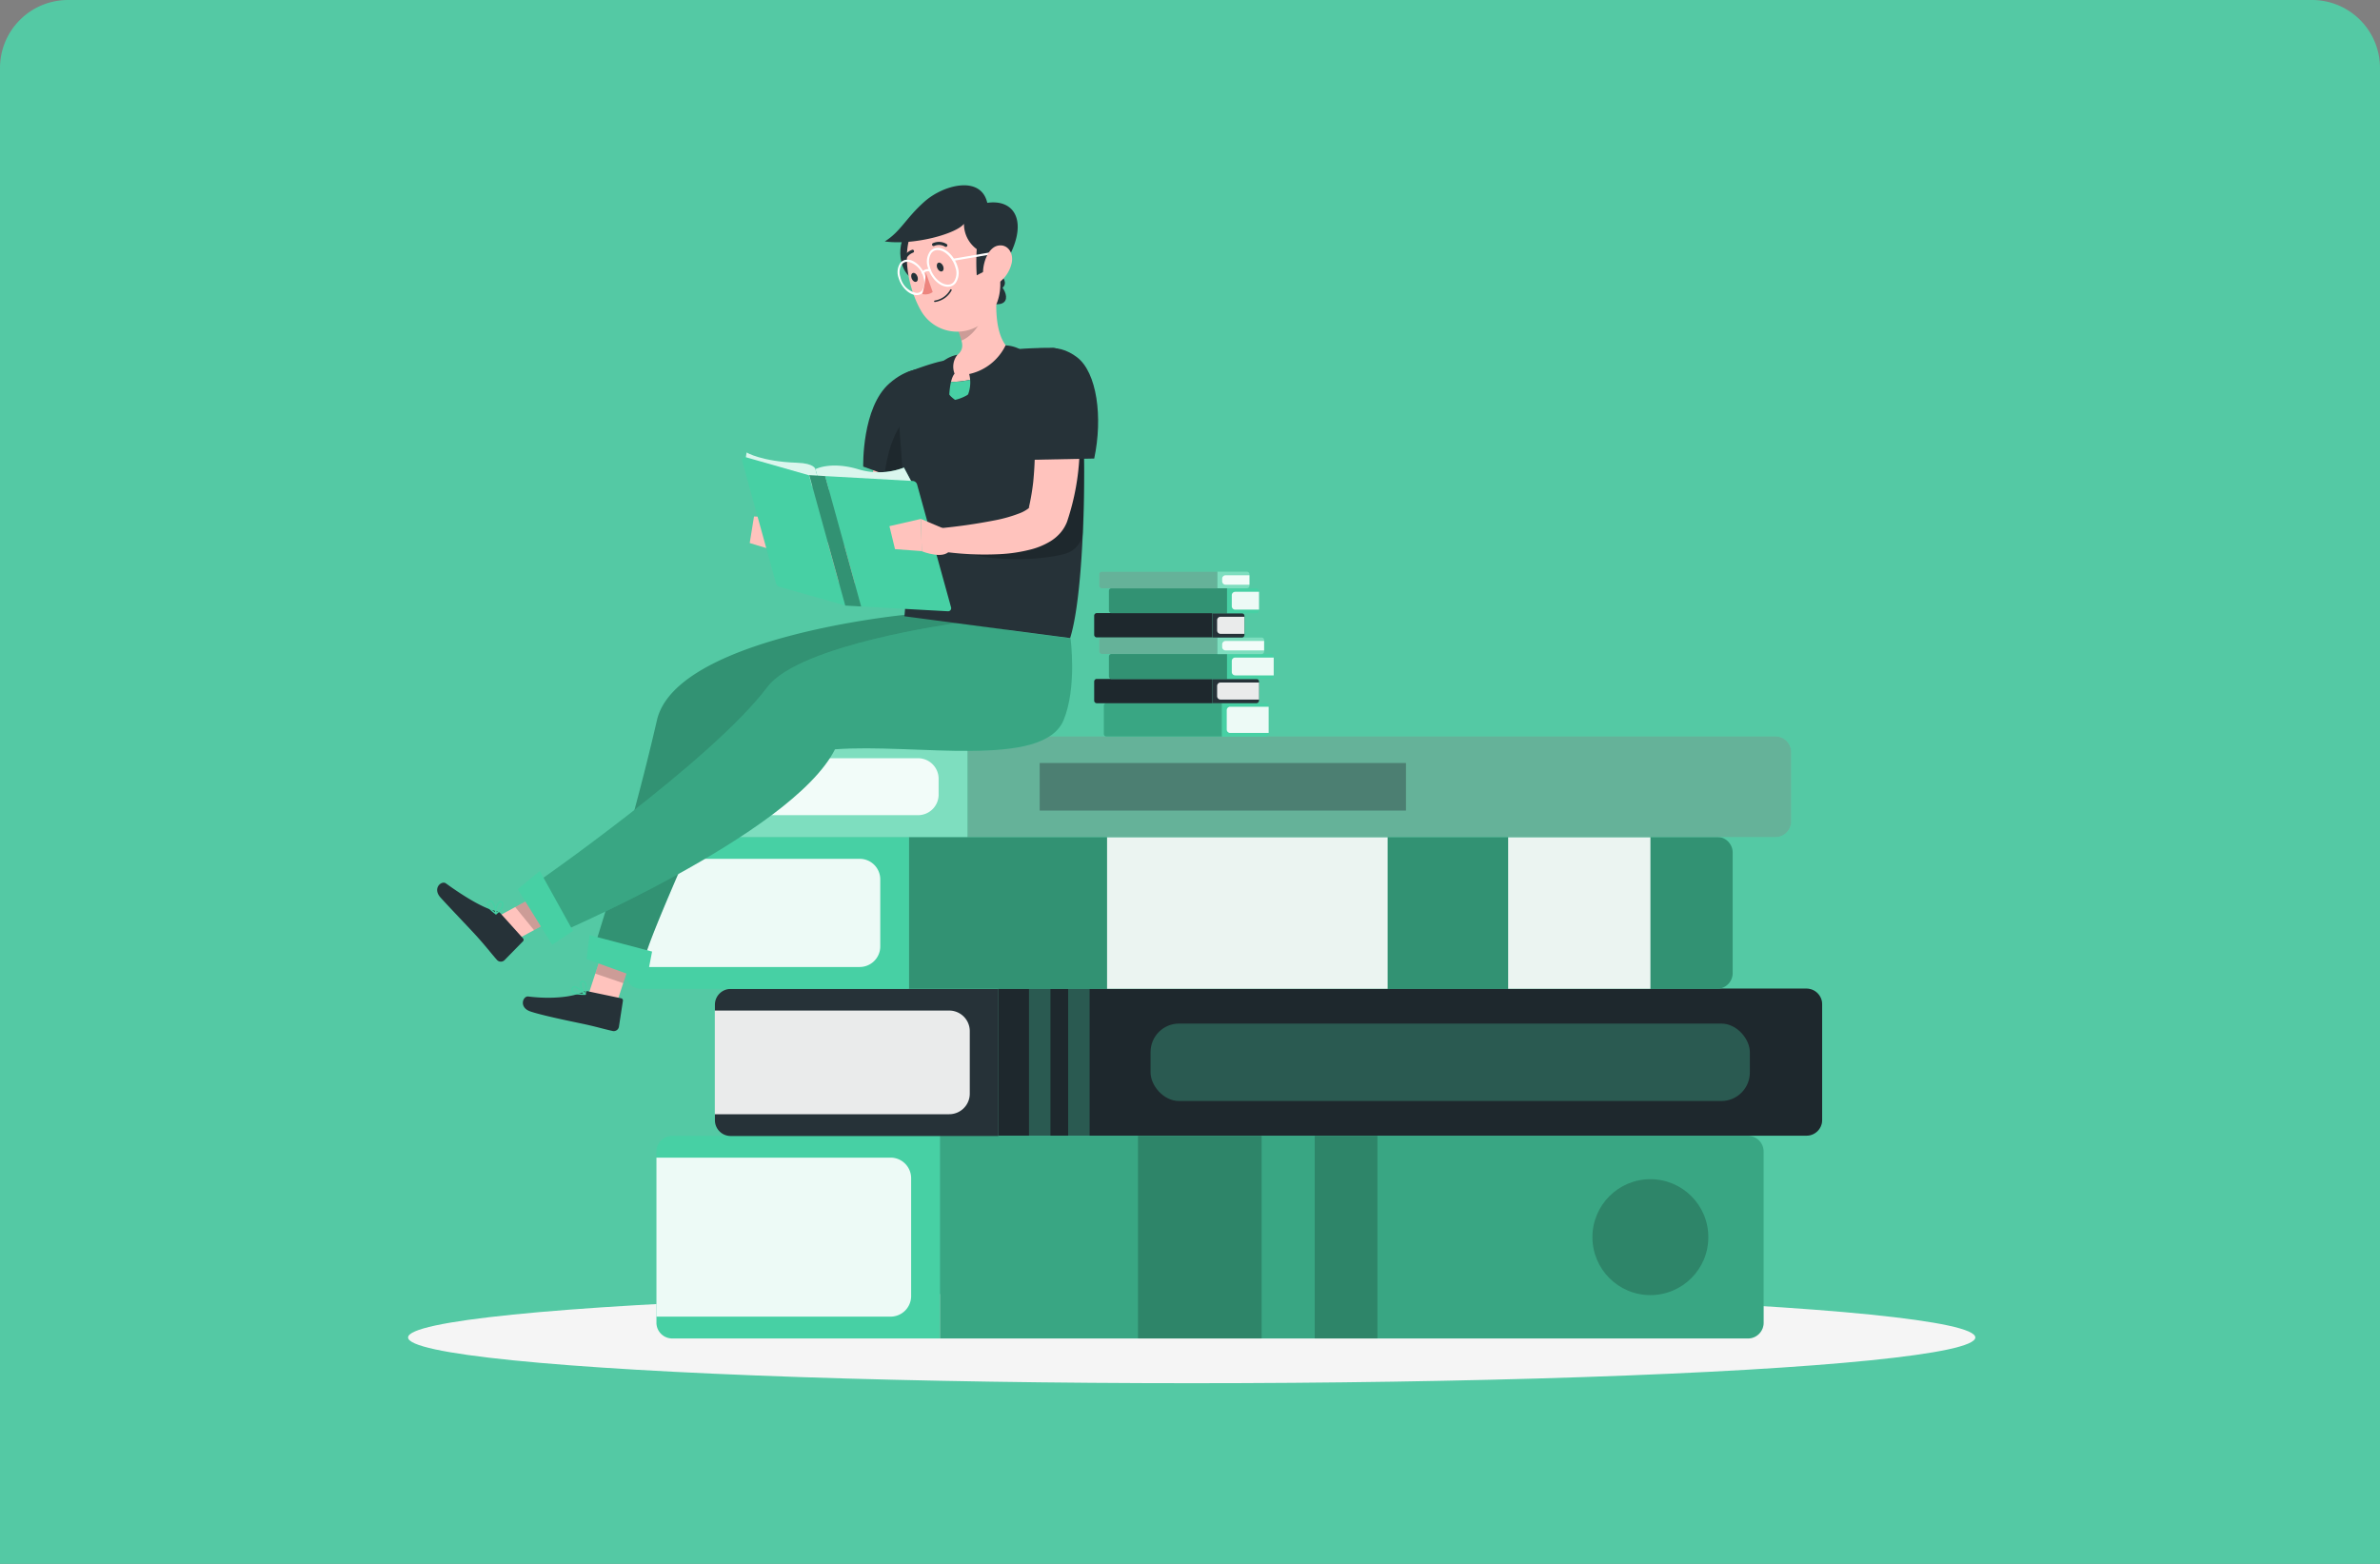 <svg xmlns="http://www.w3.org/2000/svg" width="350" height="230" viewBox="0 0 350 230">
  <rect x="0" y="0" width="350" height="230" fill="#808080" stroke="none"/>
  <g id="Group_987" data-name="Group 987" transform="translate(-1184 -1560)">
    <path id="shutterstock_401921782-resized" d="M10,0H340a10,10,0,0,1,10,10V230a0,0,0,0,1,0,0H0a0,0,0,0,1,0,0V10A10,10,0,0,1,10,0Z" transform="translate(1184 1560)" fill="#54c9a4"/>
    <g id="Bibliophile-rafiki" transform="translate(1187.902 1456.114)">
      <g id="freepik--Shadow--inject-157" transform="translate(56.11 293.86)">
        <ellipse id="freepik--path--inject-157" cx="115.238" cy="6.728" rx="115.238" ry="6.728" transform="translate(0 0)" fill="#f5f5f5"/>
      </g>
      <g id="freepik--Books--inject-157" transform="translate(88.092 187.965)">
        <path id="Path_886" data-name="Path 886" d="M2.306,0H121.14V29.8H2.306A2.306,2.306,0,0,1,0,27.495V2.306A2.306,2.306,0,0,1,2.306,0Z" transform="translate(167.362 112.772) rotate(180)" fill="#47d0a4"/>
        <path id="Path_887" data-name="Path 887" d="M2.306,0H121.14V29.8H2.306A2.306,2.306,0,0,1,0,27.495V2.306A2.306,2.306,0,0,1,2.306,0Z" transform="translate(167.362 112.772) rotate(180)" opacity="0.2"/>
        <rect id="Rectangle_125" data-name="Rectangle 125" width="18.181" height="29.801" transform="translate(93.538 112.772) rotate(180)" opacity="0.2"/>
        <rect id="Rectangle_126" data-name="Rectangle 126" width="9.218" height="29.801" transform="translate(110.567 112.772) rotate(180)" opacity="0.2"/>
        <path id="Path_888" data-name="Path 888" d="M119.878,366.35h39.358v29.8H119.878a2.318,2.318,0,0,1-2.318-2.318V368.668a2.318,2.318,0,0,1,2.318-2.318Z" transform="translate(-113.019 -283.379)" fill="#47d0a4"/>
        <path id="Path_889" data-name="Path 889" d="M117.56,371.74h34.431a3.025,3.025,0,0,1,3.025,3.025V392.1a3.025,3.025,0,0,1-3.025,3.025H117.56Z" transform="translate(-113.019 -285.565)" fill="#fff" opacity="0.9"/>
        <circle id="Ellipse_8" data-name="Ellipse 8" cx="8.523" cy="8.523" r="8.523" transform="translate(142.186 89.348)" opacity="0.2"/>
        <path id="Path_890" data-name="Path 890" d="M2.306,0h118.87V21.628H2.306A2.306,2.306,0,0,1,0,19.322V2.282A2.306,2.306,0,0,1,2.306,0Z" transform="translate(175.969 82.947) rotate(180)" fill="#263238"/>
        <path id="Path_891" data-name="Path 891" d="M2.306,0h118.87V21.628H2.306A2.306,2.306,0,0,1,0,19.322V2.282A2.306,2.306,0,0,1,2.306,0Z" transform="translate(175.969 82.947) rotate(180)" opacity="0.2"/>
        <path id="Path_892" data-name="Path 892" d="M134.348,330h39.358v21.628H134.348a2.318,2.318,0,0,1-2.318-2.318V332.294A2.318,2.318,0,0,1,134.348,330Z" transform="translate(-118.889 -268.634)" fill="#263238"/>
        <path id="Path_893" data-name="Path 893" d="M132,335.35h34.472a3.025,3.025,0,0,1,3.025,3.025v9.183a3.025,3.025,0,0,1-3.025,3.037H132Z" transform="translate(-118.877 -270.804)" fill="#fff" opacity="0.9"/>
        <rect id="Rectangle_127" data-name="Rectangle 127" width="88.13" height="11.388" rx="4.19" transform="translate(165.336 77.848) rotate(180)" fill="#47d0a4" opacity="0.3"/>
        <rect id="Rectangle_128" data-name="Rectangle 128" width="3.156" height="21.628" transform="translate(62.484 82.971) rotate(180)" fill="#47d0a4" opacity="0.3"/>
        <rect id="Rectangle_129" data-name="Rectangle 129" width="3.156" height="21.628" transform="translate(68.243 82.971) rotate(180)" fill="#47d0a4" opacity="0.3"/>
        <path id="Path_894" data-name="Path 894" d="M2.306,0H121.134V22.336H2.306A2.306,2.306,0,0,1,0,20.03V2.306A2.306,2.306,0,0,1,2.306,0Z" transform="translate(162.81 61.343) rotate(180)" fill="#47d0a4"/>
        <path id="Path_895" data-name="Path 895" d="M2.306,0H121.134V22.336H2.306A2.306,2.306,0,0,1,0,20.03V2.306A2.306,2.306,0,0,1,2.306,0Z" transform="translate(162.81 61.343) rotate(180)" opacity="0.3"/>
        <rect id="Rectangle_130" data-name="Rectangle 130" width="41.26" height="22.312" transform="translate(112.07 61.343) rotate(180)" fill="#fff" opacity="0.9"/>
        <rect id="Rectangle_131" data-name="Rectangle 131" width="20.921" height="22.312" transform="translate(150.715 61.343) rotate(180)" fill="#fff" opacity="0.9"/>
        <path id="Path_896" data-name="Path 896" d="M112.238,292.42h39.334v22.336H112.238a2.318,2.318,0,0,1-2.318-2.318v-17.7A2.318,2.318,0,0,1,112.238,292.42Z" transform="translate(-109.92 -253.389)" fill="#47d0a4"/>
        <path id="Path_897" data-name="Path 897" d="M109.92,297.8h34.431a3.025,3.025,0,0,1,3.025,3.025v9.86a3.025,3.025,0,0,1-3.025,3.025H109.92Z" transform="translate(-109.92 -255.572)" fill="#fff" opacity="0.9"/>
        <path id="Path_898" data-name="Path 898" d="M2.306,0H121.134V14.8H2.306A2.306,2.306,0,0,1,0,12.493V2.306A2.306,2.306,0,0,1,2.306,0Z" transform="translate(171.404 39.031) rotate(180)" fill="#47d0a4"/>
        <path id="Path_899" data-name="Path 899" d="M2.306,0H121.134V14.8H2.306A2.306,2.306,0,0,1,0,12.493V2.306A2.306,2.306,0,0,1,2.306,0Z" transform="translate(171.404 39.031) rotate(180)" fill="#fff" opacity="0.3"/>
        <path id="Path_900" data-name="Path 900" d="M2.306,0H121.134V14.8H2.306A2.306,2.306,0,0,1,0,12.493V2.306A2.306,2.306,0,0,1,2.306,0Z" transform="translate(171.404 39.031) rotate(180)" opacity="0.2"/>
        <path id="Path_901" data-name="Path 901" d="M126.7,267.52h39.358v14.8H126.7A2.318,2.318,0,0,1,124.38,280V269.838A2.318,2.318,0,0,1,126.7,267.52Z" transform="translate(-115.786 -243.288)" fill="#47d0a4"/>
        <path id="Path_902" data-name="Path 902" d="M126.7,267.52h39.358v14.8H126.7A2.318,2.318,0,0,1,124.38,280V269.838A2.318,2.318,0,0,1,126.7,267.52Z" transform="translate(-115.786 -243.288)" fill="#fff" opacity="0.3"/>
        <path id="Path_903" data-name="Path 903" d="M124.38,272.91H158.8a3.025,3.025,0,0,1,3.025,3.025v2.377a3.025,3.025,0,0,1-3.025,2.972H124.38Z" transform="translate(-115.786 -245.475)" fill="#fff" opacity="0.9"/>
        <rect id="Rectangle_132" data-name="Rectangle 132" width="53.86" height="6.995" transform="translate(114.763 35.132) rotate(180)" fill="#263238" opacity="0.4"/>
        <path id="Path_904" data-name="Path 904" d="M228.64,259.28h16.992v4.9H228.64a.38.38,0,0,1-.38-.38v-4.16A.38.38,0,0,1,228.64,259.28Z" transform="translate(-157.925 -239.946)" fill="#47d0a4"/>
        <path id="Path_905" data-name="Path 905" d="M228.64,259.28h16.992v4.9H228.64a.38.38,0,0,1-.38-.38v-4.16A.38.38,0,0,1,228.64,259.28Z" transform="translate(-157.925 -239.946)" opacity="0.2"/>
        <path id="Path_906" data-name="Path 906" d="M.4,0H6.859V4.9H.38A.38.38,0,0,1,0,4.524V.363A.38.38,0,0,1,.4,0Z" transform="translate(94.591 24.244) rotate(180)" fill="#47d0a4"/>
        <path id="Path_907" data-name="Path 907" d="M0,0H5.664a.5.5,0,0,1,.5.5V3.352a.5.5,0,0,1-.5.5H0V0Z" transform="translate(94.573 23.715) rotate(180)" fill="#fff" opacity="0.9"/>
        <path id="Path_908" data-name="Path 908" d="M226.26,253.29h16.992v3.566H226.26a.38.38,0,0,1-.38-.38v-2.8a.38.38,0,0,1,.38-.386Z" transform="translate(-156.959 -237.516)" fill="#263238"/>
        <path id="Path_909" data-name="Path 909" d="M226.26,253.29h16.992v3.566H226.26a.38.38,0,0,1-.38-.38v-2.8a.38.38,0,0,1,.38-.386Z" transform="translate(-156.959 -237.516)" opacity="0.2"/>
        <path id="Path_910" data-name="Path 910" d="M.38,0H6.859V3.566H.38A.38.38,0,0,1,0,3.186V.386A.38.38,0,0,1,.38,0Z" transform="translate(93.152 19.34) rotate(180)" fill="#263238"/>
        <path id="Path_911" data-name="Path 911" d="M0,0H5.664a.5.5,0,0,1,.5.5v1.51a.5.5,0,0,1-.5.5H0Z" transform="translate(93.158 18.811) rotate(180)" fill="#fff" opacity="0.9"/>
        <path id="Path_912" data-name="Path 912" d="M229.9,247.12h16.992v3.673H229.9a.38.38,0,0,1-.38-.38V247.5A.38.38,0,0,1,229.9,247.12Z" transform="translate(-158.436 -235.013)" fill="#47d0a4"/>
        <path id="Path_913" data-name="Path 913" d="M229.9,247.12h16.992v3.673H229.9a.38.38,0,0,1-.38-.38V247.5A.38.38,0,0,1,229.9,247.12Z" transform="translate(-158.436 -235.013)" opacity="0.3"/>
        <path id="Path_914" data-name="Path 914" d="M.38,0H6.859V3.673H.38A.38.38,0,0,1,0,3.293V.386A.38.38,0,0,1,.38,0Z" transform="translate(95.316 15.774) rotate(180)" fill="#47d0a4"/>
        <path id="Path_915" data-name="Path 915" d="M0,0H5.664a.5.5,0,0,1,.5.5V2.122a.5.5,0,0,1-.5.5H0Z" transform="translate(95.316 15.251) rotate(180)" fill="#fff" opacity="0.9"/>
        <path id="Path_916" data-name="Path 916" d="M227.52,243h16.992v2.437H227.52a.38.38,0,0,1-.38-.38V243.38A.38.38,0,0,1,227.52,243Z" transform="translate(-157.471 -233.342)" fill="#47d0a4"/>
        <path id="Path_917" data-name="Path 917" d="M227.52,243h16.992v2.437H227.52a.38.38,0,0,1-.38-.38V243.38A.38.38,0,0,1,227.52,243Z" transform="translate(-157.471 -233.342)" fill="#fff" opacity="0.3"/>
        <path id="Path_918" data-name="Path 918" d="M227.52,243h16.992v2.437H227.52a.38.38,0,0,1-.38-.38V243.38A.38.38,0,0,1,227.52,243Z" transform="translate(-157.471 -233.342)" opacity="0.2"/>
        <path id="Path_919" data-name="Path 919" d="M.38,0H6.859V2.437H.38A.38.38,0,0,1,0,2.056V.386A.38.38,0,0,1,.38,0Z" transform="translate(93.907 12.119) rotate(180)" fill="#47d0a4"/>
        <path id="Path_920" data-name="Path 920" d="M.38,0H6.859V2.437H.38A.38.38,0,0,1,0,2.056V.386A.38.38,0,0,1,.38,0Z" transform="translate(93.907 12.119) rotate(180)" fill="#fff" opacity="0.3"/>
        <path id="Path_921" data-name="Path 921" d="M0,0H5.664a.5.5,0,0,1,.5.5V.886a.5.5,0,0,1-.5.5H0V0Z" transform="translate(93.901 11.578) rotate(180)" fill="#fff" opacity="0.9"/>
        <path id="Path_922" data-name="Path 922" d="M226.26,237h16.992v3.566H226.26a.38.38,0,0,1-.38-.38v-2.8a.38.38,0,0,1,.38-.386Z" transform="translate(-156.959 -230.908)" fill="#263238"/>
        <path id="Path_923" data-name="Path 923" d="M226.26,237h16.992v3.566H226.26a.38.38,0,0,1-.38-.38v-2.8a.38.38,0,0,1,.38-.386Z" transform="translate(-156.959 -230.908)" opacity="0.2"/>
        <path id="Path_924" data-name="Path 924" d="M.4,0H4.7V3.567H.38A.38.38,0,0,1,0,3.186V.387A.38.38,0,0,1,.4,0Z" transform="translate(91.013 9.688) rotate(180)" fill="#263238"/>
        <path id="Path_925" data-name="Path 925" d="M0,0H3.507a.5.5,0,0,1,.5.5v1.51a.5.5,0,0,1-.5.5H0V0Z" transform="translate(91.001 9.141) rotate(180)" fill="#fff" opacity="0.9"/>
        <path id="Path_926" data-name="Path 926" d="M229.9,230.85h16.992v3.655H229.9a.38.38,0,0,1-.38-.38v-2.912A.38.38,0,0,1,229.9,230.85Z" transform="translate(-158.436 -228.413)" fill="#47d0a4"/>
        <path id="Path_927" data-name="Path 927" d="M229.9,230.85h16.992v3.655H229.9a.38.38,0,0,1-.38-.38v-2.912A.38.38,0,0,1,229.9,230.85Z" transform="translate(-158.436 -228.413)" opacity="0.3"/>
        <path id="Path_928" data-name="Path 928" d="M.38,0H4.7V3.655H.38A.38.38,0,0,1,0,3.275V.369A.38.38,0,0,1,.38,0Z" transform="translate(93.158 6.11) rotate(180)" fill="#47d0a4"/>
        <path id="Path_929" data-name="Path 929" d="M0,0H3.507a.5.5,0,0,1,.5.5V2.122a.5.5,0,0,1-.5.5H0V0Z" transform="translate(93.158 5.581) rotate(180)" fill="#fff" opacity="0.9"/>
        <path id="Path_930" data-name="Path 930" d="M227.52,226.76h16.992V229.2H227.52a.38.38,0,0,1-.38-.38V227.14A.38.38,0,0,1,227.52,226.76Z" transform="translate(-157.471 -226.754)" fill="#47d0a4"/>
        <path id="Path_931" data-name="Path 931" d="M227.52,226.76h16.992V229.2H227.52a.38.38,0,0,1-.38-.38V227.14A.38.38,0,0,1,227.52,226.76Z" transform="translate(-157.471 -226.754)" fill="#fff" opacity="0.3"/>
        <path id="Path_932" data-name="Path 932" d="M227.52,226.76h16.992V229.2H227.52a.38.38,0,0,1-.38-.38V227.14A.38.38,0,0,1,227.52,226.76Z" transform="translate(-157.471 -226.754)" opacity="0.2"/>
        <path id="Path_933" data-name="Path 933" d="M.38,0H4.7V2.437H.38A.38.38,0,0,1,0,2.056V.38A.38.38,0,0,1,.38,0Z" transform="translate(91.75 2.437) rotate(180)" fill="#47d0a4"/>
        <path id="Path_934" data-name="Path 934" d="M.38,0H4.7V2.437H.38A.38.38,0,0,1,0,2.056V.38A.38.38,0,0,1,.38,0Z" transform="translate(91.75 2.437) rotate(180)" fill="#fff" opacity="0.3"/>
        <path id="Path_935" data-name="Path 935" d="M0,0H3.507a.5.5,0,0,1,.5.5V.886a.5.5,0,0,1-.5.5H0V0Z" transform="translate(91.744 1.914) rotate(180)" fill="#fff" opacity="0.9"/>
      </g>
      <g id="freepik--Character--inject-157" transform="translate(60.384 131.14)">
        <path id="Path_936" data-name="Path 936" d="M104.073,328.5l-3.923-1.967,3.186-9.747,3.923,1.967Z" transform="translate(-78.249 -206.449)" fill="#ffc3bd"/>
        <path id="Path_937" data-name="Path 937" d="M94.15,330.589l4.814,1.01a.321.321,0,0,1,.262.363l-.594,3.857a.773.773,0,0,1-.909.594c-1.67-.38-2.455-.648-4.571-1.094-1.3-.273-5.8-1.189-7.536-1.783s-1.1-2.3-.309-2.2c3.566.44,6.615.042,8.024-.654a1.249,1.249,0,0,1,.82-.1Z" transform="translate(-71.905 -212.034)" fill="#263238"/>
        <path id="Path_938" data-name="Path 938" d="M108.187,318.767l-3.923-1.967-1.825,5.593,4.107,1.4Z" transform="translate(-79.178 -206.453)" opacity="0.2"/>
        <path id="Path_939" data-name="Path 939" d="M147.635,237.43S114,240.687,111.19,252.937c-4.048,17.6-9.51,34.324-9.51,34.324l7.524,1.325c1.153-5.01,9.729-22.585,13.753-34.431,9.111-1.361,33.468,3.81,37.117-3.12a26.336,26.336,0,0,0,2.906-11.358Z" transform="translate(-78.87 -174.257)" fill="#47d0a4"/>
        <path id="Path_940" data-name="Path 940" d="M147.635,237.43S114,240.687,111.19,252.937c-4.048,17.6-9.51,34.324-9.51,34.324l7.524,1.325c1.153-5.01,9.729-22.585,13.753-34.431,9.111-1.361,33.468,3.81,37.117-3.12a26.336,26.336,0,0,0,2.906-11.358Z" transform="translate(-78.87 -174.257)" opacity="0.3"/>
        <path id="Path_941" data-name="Path 941" d="M109.086,323.392l-8.8-3.186.422-3.536,9.206,2.425Z" transform="translate(-78.306 -206.4)" fill="#47d0a4"/>
        <path id="Path_942" data-name="Path 942" d="M97.349,330.508a5.12,5.12,0,0,0,1.189.083.107.107,0,0,0,.1-.059.113.113,0,0,0,0-.107c-.119-.125-1.189-1.189-1.724-1.117a.4.4,0,0,0-.3.238.559.559,0,0,0,0,.594A1.189,1.189,0,0,0,97.349,330.508Zm.927-.119c-.8,0-1.355-.149-1.516-.392a.357.357,0,0,1,0-.368.172.172,0,0,1,.137-.119C97.212,329.456,97.848,329.967,98.276,330.389Z" transform="translate(-76.779 -211.526)" fill="#47d0a4"/>
        <path id="Path_943" data-name="Path 943" d="M99.335,330.046h.048a.1.1,0,0,0,.065-.071c0-.048.374-1.266,0-1.783a.505.505,0,0,0-.4-.226.38.38,0,0,0-.422.226,2.278,2.278,0,0,0,.624,1.819Zm-.226-1.86a.3.3,0,0,1,.2.131,2.27,2.27,0,0,1,0,1.42,2.044,2.044,0,0,1-.475-1.456c0-.053.071-.113.22-.1Z" transform="translate(-77.612 -210.98)" fill="#47d0a4"/>
        <path id="Path_944" data-name="Path 944" d="M170.991,185.149c-.2,2.211-.523,4.291-.868,6.425s-.8,4.238-1.349,6.36a45.363,45.363,0,0,1-2.092,6.377,20.849,20.849,0,0,1-1.67,3.251,11.7,11.7,0,0,1-1.254,1.658,8.183,8.183,0,0,1-1.944,1.6l-.25.143-.137.048a6.83,6.83,0,0,1-4,.131,12.167,12.167,0,0,1-2.805-1.106,18.313,18.313,0,0,1-2.294-1.486c-.357-.267-.689-.559-1.022-.85a12.893,12.893,0,0,1-.987-.927l1.866-2.7c.7.226,1.444.517,2.163.731s1.432.446,2.116.594a8.917,8.917,0,0,0,1.866.262c.529,0,.9-.143.808-.184l-.386.19a4.784,4.784,0,0,0,.981-1.319,17.386,17.386,0,0,0,1.064-2.377,48.23,48.23,0,0,0,1.587-5.587c.434-1.944.808-3.923,1.135-5.943s.594-4.042.868-5.979Z" transform="translate(-98.601 -152.769)" fill="#ffc3bd"/>
        <path id="Path_945" data-name="Path 945" d="M172.582,178.668c-4.089,3.566-3.863,12.244-3.863,12.244l10.805,3.9c2.288-3.566,3.412-10.377,3.209-13.3C182.418,177.016,177.432,174.425,172.582,178.668Z" transform="translate(-106.063 -149.545)" fill="#263238"/>
        <path id="Path_946" data-name="Path 946" d="M184.891,184.862c-1.943-.933-4.6-.636-7.227,1.658-2.377,2.074-3.3,5.9-3.643,8.719L181.675,198C183.922,194.491,185.045,187.864,184.891,184.862Z" transform="translate(-108.215 -152.731)" opacity="0.2"/>
        <path id="Path_947" data-name="Path 947" d="M79.778,312.8l-1.308-4.184,9.094-4.933,1.3,4.184Z" transform="translate(-69.455 -201.131)" fill="#ffc3bd"/>
        <path id="Path_948" data-name="Path 948" d="M72.632,308.23l3.293,3.655a.309.309,0,0,1,0,.44l-2.734,2.788a.773.773,0,0,1-1.094-.048c-1.123-1.29-1.6-1.967-3.049-3.566-.892-.987-4.024-4.25-5.254-5.617s.155-2.544.8-2.074c2.889,2.1,5.783,3.78,7.334,4.047A1.272,1.272,0,0,1,72.632,308.23Z" transform="translate(-63.301 -201.14)" fill="#263238"/>
        <path id="Path_949" data-name="Path 949" d="M90.545,307.864l-1.3-4.184-6.633,3.6,2.764,3.394Z" transform="translate(-71.134 -201.131)" opacity="0.2"/>
        <path id="Path_950" data-name="Path 950" d="M149.288,239.5s-23.061,3.091-27.815,9.4C113.193,259.892,87,278.026,87,278.026l2.377,7.661s35.7-15.055,42.044-27.643c11.661-.9,30.633,2.942,33.622-4.3,1.991-4.82,1.016-12.018,1.016-12.018Z" transform="translate(-72.915 -175.096)" fill="#47d0a4"/>
        <path id="Path_951" data-name="Path 951" d="M149.288,239.5s-23.061,3.091-27.815,9.4C113.193,259.892,87,278.026,87,278.026l2.377,7.661s35.7-15.055,42.044-27.643c11.661-.9,30.633,2.942,33.622-4.3,1.991-4.82,1.016-12.018,1.016-12.018Z" transform="translate(-72.915 -175.096)" opacity="0.2"/>
        <path id="Path_952" data-name="Path 952" d="M88.316,311.673l-5.076-8.184,3.245-2.669,4.886,8.808Z" transform="translate(-71.39 -199.971)" fill="#47d0a4"/>
        <path id="Path_953" data-name="Path 953" d="M75.98,309.351a5.556,5.556,0,0,0,.9.761.1.1,0,0,0,.113,0,.1.1,0,0,0,.048-.1c0-.166-.22-1.658-.737-1.914a.386.386,0,0,0-.374,0,.594.594,0,0,0-.327.464,1.189,1.189,0,0,0,.38.79Zm.82.458c-.642-.481-1.01-.921-.993-1.189a.369.369,0,0,1,.22-.3.184.184,0,0,1,.184,0c.273.1.487.886.588,1.48Z" transform="translate(-68.29 -202.903)" fill="#47d0a4"/>
        <path id="Path_954" data-name="Path 954" d="M77.69,310.167h.042a.077.077,0,0,0,.1,0c.048,0,1.046-.8,1.07-1.415a.547.547,0,0,0-.184-.422.4.4,0,0,0-.481-.065,2.279,2.279,0,0,0-.565,1.842A.119.119,0,0,0,77.69,310.167Zm.921-1.634a.3.3,0,0,1,.077.22c0,.368-.523.88-.838,1.147a2.062,2.062,0,0,1,.481-1.444.2.2,0,0,1,.244.042Z" transform="translate(-69.12 -202.97)" fill="#47d0a4"/>
        <path id="Path_955" data-name="Path 955" d="M151.35,216.536l-3.495-3.376-2.425,4.755s4.244,2.324,5.308,1.26Z" transform="translate(-96.617 -164.411)" fill="#ffc3bd"/>
        <path id="Path_956" data-name="Path 956" d="M141.27,213.1l-.63,3.9,2.847.862,2.425-4.725Z" transform="translate(-94.674 -164.387)" fill="#ffc3bd"/>
        <path id="Path_957" data-name="Path 957" d="M202.288,173.638c-.44-1.159-1.224-2.306-2.467-2.288-.256,0-1.783,0-2.056.036-1.426.036-3.209.131-4.933.351a86.664,86.664,0,0,0-9.813,1.706c-1.486.4-2.912.909-4.053,1.343h-.042a3.192,3.192,0,0,0-2.015,3.287c.594,6.282,2.068,23.726,1.189,32.76l24.368,3.209c1.462-4.648,2.045-15.293,2.056-23.97C204.57,184.859,204.1,178.375,202.288,173.638Z" transform="translate(-109.38 -147.451)" fill="#263238"/>
        <path id="Path_958" data-name="Path 958" d="M211.123,195.34l-.481.036-3.091,2.675-3.2,11.013-10.984,1.92c2.669,1.349,10.431,1.623,15.019.4a3.655,3.655,0,0,0,2.686-3.4c.113-2.752.166-5.545.166-8.166C211.242,198.4,211.212,196.885,211.123,195.34Z" transform="translate(-116.064 -157.183)" opacity="0.2"/>
        <path id="Path_959" data-name="Path 959" d="M156.89,201.022s2.146-1.189,6.169-.036a10.377,10.377,0,0,0,6.853-.2l1.5,2.817-13.67.475Z" transform="translate(-101.266 -159.269)" fill="#47d0a4"/>
        <path id="Path_960" data-name="Path 960" d="M156.89,201.022s2.146-1.189,6.169-.036a10.377,10.377,0,0,0,6.853-.2l1.5,2.817-13.67.475Z" transform="translate(-101.266 -159.269)" fill="#fff" opacity="0.8"/>
        <path id="Path_961" data-name="Path 961" d="M149.84,199.711s-.089-.862-2.686-.951c-5.224-.172-7.429-1.51-7.429-1.51l-.214,1.349,11.18,4.16Z" transform="translate(-94.216 -157.957)" fill="#47d0a4"/>
        <path id="Path_962" data-name="Path 962" d="M149.84,199.711s-.089-.862-2.686-.951c-5.224-.172-7.429-1.51-7.429-1.51l-.214,1.349,11.18,4.16Z" transform="translate(-94.216 -157.957)" fill="#fff" opacity="0.8"/>
        <path id="Path_963" data-name="Path 963" d="M153.931,220.238l-9.676-2.758a.779.779,0,0,1-.511-.517l-4.951-17.926a.47.47,0,0,1,.594-.594l9.218,2.633Z" transform="translate(-93.915 -158.432)" fill="#47d0a4"/>
        <path id="Path_964" data-name="Path 964" d="M177.315,222.971l-12.719-.707-5.3-19.174,12.9.719a.719.719,0,0,1,.63.523l4.981,18.021a.458.458,0,0,1-.493.618Z" transform="translate(-102.243 -160.326)" fill="#47d0a4"/>
        <path id="Path_965" data-name="Path 965" d="M160.666,222.044l2.336.131L157.706,203l-2.336-.131Z" transform="translate(-100.649 -160.237)" fill="#47d0a4"/>
        <path id="Path_966" data-name="Path 966" d="M160.666,222.044l2.336.131L157.706,203l-2.336-.131Z" transform="translate(-100.649 -160.237)" opacity="0.3"/>
        <path id="Path_967" data-name="Path 967" d="M207.594,182.53c.125.856.208,1.581.267,2.377s.1,1.533.137,2.306c.053,1.533.042,3.073-.054,4.618a35.365,35.365,0,0,1-1.718,9.325,4.229,4.229,0,0,1-.178.5,6.13,6.13,0,0,1-.279.559,5.674,5.674,0,0,1-.666.933,6.331,6.331,0,0,1-1.468,1.218,10.7,10.7,0,0,1-2.7,1.141,22.755,22.755,0,0,1-4.826.731,44.424,44.424,0,0,1-9.082-.505l.155-3.287a82.963,82.963,0,0,0,8.321-1.189,20.91,20.91,0,0,0,3.685-1.052,4.975,4.975,0,0,0,1.236-.684c.125-.107.184-.2.172-.208s-.03,0-.048.042a.6.6,0,0,0-.048.065h0a33.918,33.918,0,0,0,.654-3.834c.125-1.319.214-2.657.232-4.012s0-2.722-.059-4.089c-.03-.684-.065-1.367-.119-2.045l-.083-1.016-.089-.951Z" transform="translate(-113.492 -151.986)" fill="#ffc3bd"/>
        <path id="Path_968" data-name="Path 968" d="M215.377,172.776c-2.889-2.205-6.877-2.14-8.511,3.667-1.07,3.8-.5,11.459-.5,11.459l11.536-.232C219.192,181.584,218.3,175.01,215.377,172.776Z" transform="translate(-121.274 -147.486)" fill="#263238"/>
        <path id="Path_969" data-name="Path 969" d="M195.857,155.68l-2.425,2.847-3.3,3.881a11.781,11.781,0,0,1,.517,1.522c.594,2.056-1.278,2.473-2.972,3.513,0,0-2.538,3.358,3.566,2.377s6.972-4.16,6.972-4.16C195.471,163.8,195.667,159.234,195.857,155.68Z" transform="translate(-113.541 -141.094)" fill="#ffc3bd"/>
        <path id="Path_970" data-name="Path 970" d="M193.976,178.8a15.241,15.241,0,0,1-1.872.41,10.211,10.211,0,0,1-2.472.149l-.143.707c-.22.155-.273.981,1.117,1.961C192.075,181.724,194.351,180.47,193.976,178.8Z" transform="translate(-114.442 -150.473)" fill="#47d0a4"/>
        <path id="Path_971" data-name="Path 971" d="M200.03,170.75a7.757,7.757,0,0,1-5.349,4.214,4.95,4.95,0,0,1-.38,3.495s5.854-2,7.073-4.006.7-3.174.7-3.174a5.058,5.058,0,0,0-2.039-.529Z" transform="translate(-116.441 -147.208)" fill="#263238"/>
        <path id="Path_972" data-name="Path 972" d="M188.436,179.259s.042-2.556.79-3.412a2.814,2.814,0,0,1,.422-2.787,5.046,5.046,0,0,0-3.156,2.056C185.69,176.454,186.249,179.295,188.436,179.259Z" transform="translate(-113.133 -148.145)" fill="#263238"/>
        <path id="Path_973" data-name="Path 973" d="M192.16,164.351a11.781,11.781,0,0,1,.517,1.522c1.391-.541,3.049-2.413,2.972-3.923a6.859,6.859,0,0,0-.208-1.48Z" transform="translate(-115.573 -143.038)" opacity="0.2"/>
        <path id="Path_974" data-name="Path 974" d="M178.32,143.443c-1.147,2.407-.16,8.125,5.278,5.848S180.186,139.538,178.32,143.443Z" transform="translate(-109.786 -135.68)" fill="#263238"/>
        <path id="Path_975" data-name="Path 975" d="M198.563,152.283c-.5,1.04-.071,3.513,2.276,2.532S199.342,150.6,198.563,152.283Z" transform="translate(-118.095 -139.522)" fill="#263238"/>
        <path id="Path_976" data-name="Path 976" d="M199.442,155.206c-.761.868-1.016,3.364,1.516,3.049S200.672,153.774,199.442,155.206Z" transform="translate(-118.314 -140.781)" fill="#263238"/>
        <path id="Path_977" data-name="Path 977" d="M192.17,141.073c.987,4.606,1.783,7.239.184,10.276a6.122,6.122,0,0,1-10.841.071c-2.092-3.756-3.358-10.657.517-13.842a6.2,6.2,0,0,1,10.14,3.495Z" transform="translate(-110.448 -133.138)" fill="#ffc3bd"/>
        <path id="Path_978" data-name="Path 978" d="M189.129,133.719c-.939-4.089-6.419-2.669-9.212-.2s-3.513,4.416-5.866,5.878c4.345.594,10.5-1.129,11.649-2.591a4.588,4.588,0,0,0,1.878,3.721,30.306,30.306,0,0,0,0,3.845l1.985-1.01,2.312-.927C195.286,136.673,193.271,133.113,189.129,133.719Z" transform="translate(-108.227 -131.14)" fill="#263238"/>
        <path id="Path_979" data-name="Path 979" d="M190.982,148.853a.159.159,0,0,1-.03-.315l6.443-1.1a.161.161,0,0,1,.184.131.155.155,0,0,1-.131.178l-6.443,1.1Z" transform="translate(-115.031 -137.75)" fill="#fff"/>
        <path id="Path_980" data-name="Path 980" d="M187.544,152.335h0c-1.189,0-2.5-1.278-2.918-2.829a2.633,2.633,0,0,1,.267-2.312,1.432,1.432,0,0,1,1.189-.594h0c1.189,0,2.5,1.278,2.924,2.829h0a2.669,2.669,0,0,1-.273,2.318A1.426,1.426,0,0,1,187.544,152.335Zm-1.492-5.4a1.129,1.129,0,0,0-.921.446,2.377,2.377,0,0,0-.214,2.039c.386,1.426,1.563,2.591,2.621,2.6a1.07,1.07,0,0,0,.927-.446,2.377,2.377,0,0,0,.22-2.039c-.386-1.426-1.563-2.591-2.621-2.6Z" transform="translate(-112.455 -137.411)" fill="#fff"/>
        <path id="Path_981" data-name="Path 981" d="M183.339,152.536a.19.19,0,0,1-.083,0,.155.155,0,0,1-.053-.22,1.189,1.189,0,0,1,1.189-.434.166.166,0,0,1,.119.19.16.16,0,0,1-.19.119.882.882,0,0,0-.874.291A.149.149,0,0,1,183.339,152.536Z" transform="translate(-111.929 -139.543)" fill="#fff"/>
        <path id="Path_982" data-name="Path 982" d="M202.581,148.629a4.975,4.975,0,0,1-1.955,2.918c-1.29.88-2.3-.214-2.247-1.747.048-1.379.773-3.495,2.217-3.762S202.908,147.191,202.581,148.629Z" transform="translate(-118.095 -137.17)" fill="#ffc3bd"/>
        <path id="Path_983" data-name="Path 983" d="M187.825,150.7c.172.339.131.713-.089.832s-.535-.059-.707-.4-.125-.713.089-.832S187.653,150.354,187.825,150.7Z" transform="translate(-113.449 -138.895)" fill="#263238"/>
        <path id="Path_984" data-name="Path 984" d="M181.489,153.281c.155.351.1.719-.131.826s-.535-.089-.684-.44-.089-.725.137-.826S181.34,152.924,181.489,153.281Z" transform="translate(-110.881 -139.932)" fill="#263238"/>
        <path id="Path_985" data-name="Path 985" d="M178.7,148.858a.226.226,0,0,0,.155-.149,1.872,1.872,0,0,1,1.117-1.189.226.226,0,0,0,.149-.279.214.214,0,0,0-.273-.149h0a2.288,2.288,0,0,0-1.421,1.51.214.214,0,0,0,.143.279A.2.2,0,0,0,178.7,148.858Z" transform="translate(-109.999 -137.607)" fill="#263238"/>
        <path id="Path_986" data-name="Path 986" d="M180.019,154.752h0c-1.082,0-2.276-1.189-2.663-2.579a2.425,2.425,0,0,1,.25-2.116,1.3,1.3,0,0,1,1.07-.517h0c1.088,0,2.282,1.189,2.669,2.579h0a2.425,2.425,0,0,1-.25,2.11A1.3,1.3,0,0,1,180.019,154.752Zm-1.355-4.9a.993.993,0,0,0-.82.4,2.116,2.116,0,0,0-.2,1.837,2.989,2.989,0,0,0,2.377,2.348h0a1,1,0,0,0,.826-.4,2.14,2.14,0,0,0,.2-1.837h0a3.078,3.078,0,0,0-2.377-2.377Z" transform="translate(-109.513 -138.604)" fill="#fff"/>
        <path id="Path_987" data-name="Path 987" d="M183.843,152.68a12.106,12.106,0,0,1-.523,3.186,1.854,1.854,0,0,0,1.545-.291Z" transform="translate(-111.987 -139.878)" fill="#ed847e"/>
        <path id="Path_988" data-name="Path 988" d="M186.834,158.639a3.287,3.287,0,0,0,2.009-1.617.113.113,0,0,0-.059-.149.119.119,0,0,0-.149.053,3.132,3.132,0,0,1-2.27,1.593.119.119,0,0,0-.1.131.113.113,0,0,0,.131.089A3.091,3.091,0,0,0,186.834,158.639Z" transform="translate(-113.183 -141.575)" fill="#263238"/>
        <path id="Path_989" data-name="Path 989" d="M187.9,145.84a.2.2,0,0,0,.077-.077.226.226,0,0,0-.077-.309,2.163,2.163,0,0,0-2.021-.125.22.22,0,0,0-.1.3.226.226,0,0,0,.3.1,1.712,1.712,0,0,1,1.587.113.208.208,0,0,0,.226,0Z" transform="translate(-112.975 -136.817)" fill="#263238"/>
        <path id="Path_990" data-name="Path 990" d="M186.727,215.271,183,213.69l.125,4.755s3.691,1.492,4.3-.475Z" transform="translate(-111.857 -164.626)" fill="#ffc3bd"/>
        <path id="Path_991" data-name="Path 991" d="M175.21,214.754l.82,3.382,3.941.291-.125-4.737Z" transform="translate(-108.697 -164.626)" fill="#ffc3bd"/>
      </g>
    </g>
  </g>
</svg>
